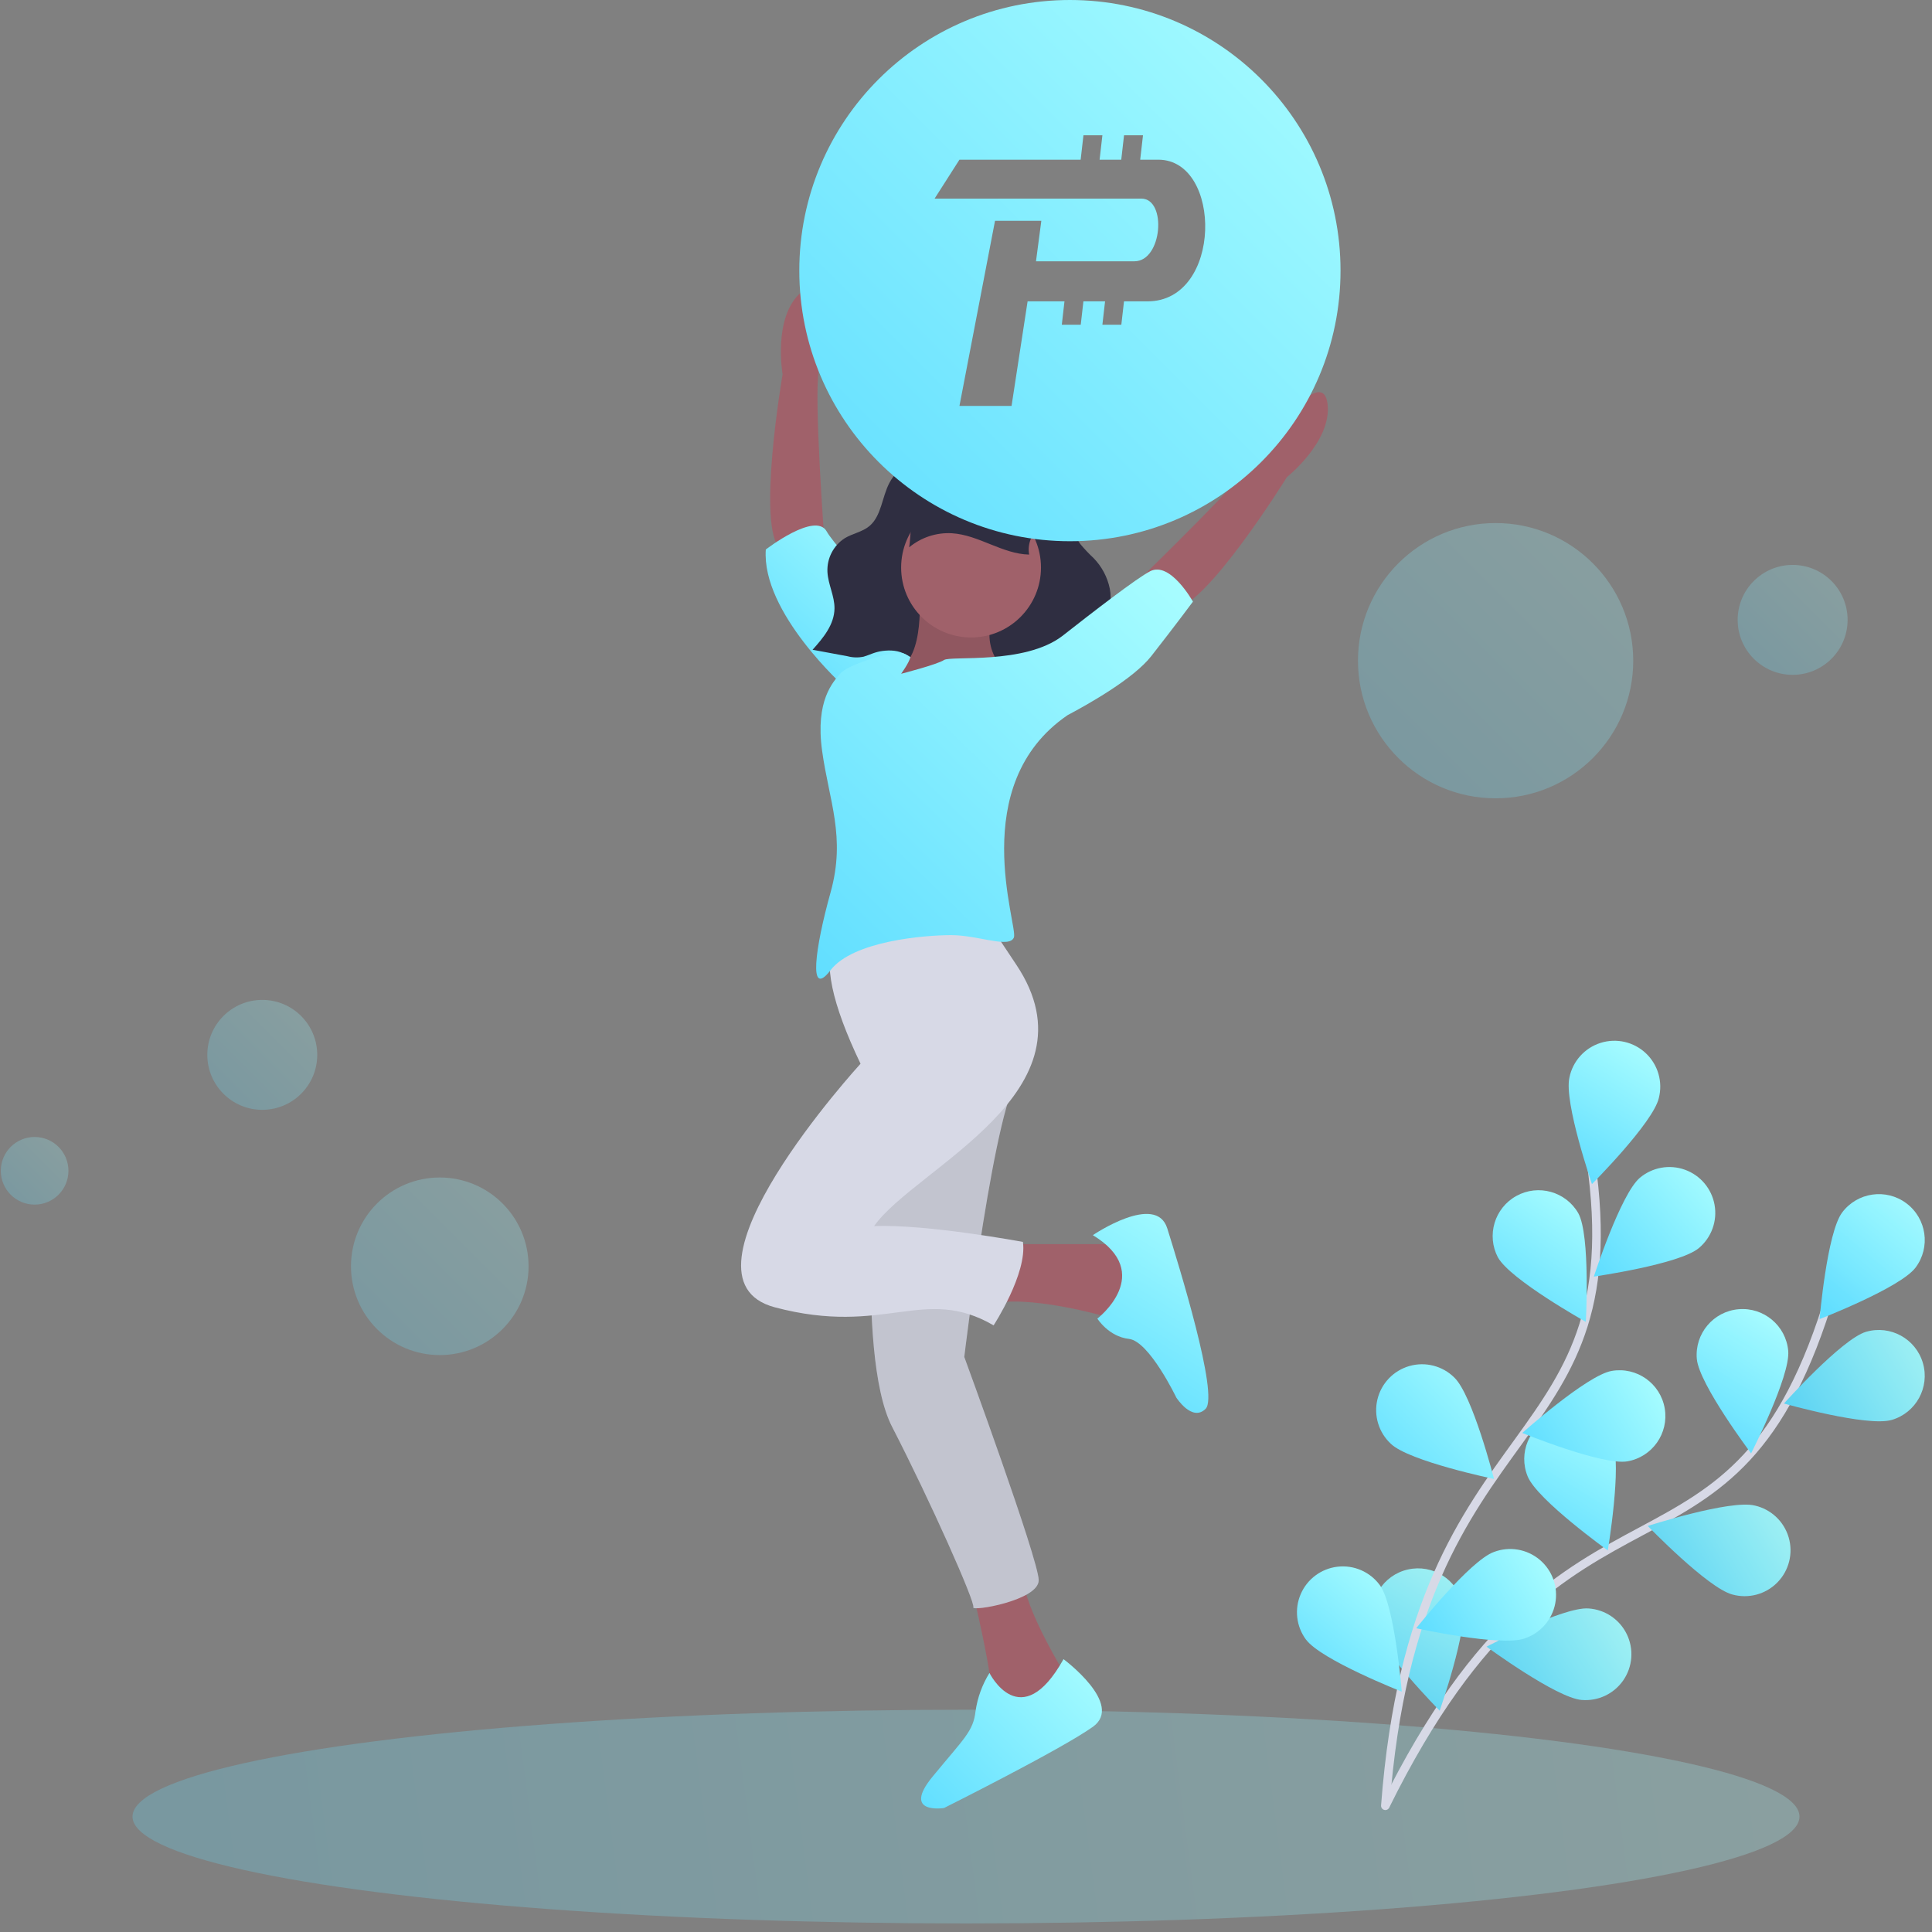 <?xml version="1.0" encoding="UTF-8"?>
<svg width="230px" height="230px" viewBox="0 0 230 230" version="1.1" xmlns="http://www.w3.org/2000/svg" xmlns:xlink="http://www.w3.org/1999/xlink">
    <rect x="0" y="0" width="230" height="230" fill="#808080" stroke="none"/>
    <!-- Generator: Sketch 54.1 (76490) - https://sketchapp.com -->
    <title>Illustration/New Wallet Copy</title>
    <desc>Created with Sketch.</desc>
    <defs>
        <linearGradient x1="100%" y1="0%" x2="0%" y2="100%" id="linearGradient-1">
            <stop stop-color="#A8FDFF" offset="0%"></stop>
            <stop stop-color="#61DEFF" offset="100%"></stop>
        </linearGradient>
        <linearGradient x1="100%" y1="49.178%" x2="0%" y2="50.822%" id="linearGradient-2">
            <stop stop-color="#A8FDFF" offset="0%"></stop>
            <stop stop-color="#61DEFF" offset="100%"></stop>
        </linearGradient>
        <linearGradient x1="90.418%" y1="0%" x2="9.582%" y2="100%" id="linearGradient-3">
            <stop stop-color="#A8FDFF" offset="0%"></stop>
            <stop stop-color="#61DEFF" offset="100%"></stop>
        </linearGradient>
        <linearGradient x1="66.856%" y1="0%" x2="33.144%" y2="100%" id="linearGradient-4">
            <stop stop-color="#A8FDFF" offset="0%"></stop>
            <stop stop-color="#61DEFF" offset="100%"></stop>
        </linearGradient>
        <linearGradient x1="100%" y1="15.906%" x2="0%" y2="84.094%" id="linearGradient-5">
            <stop stop-color="#A8FDFF" offset="0%"></stop>
            <stop stop-color="#61DEFF" offset="100%"></stop>
        </linearGradient>
        <linearGradient x1="92.405%" y1="0%" x2="7.595%" y2="100%" id="linearGradient-6">
            <stop stop-color="#A8FDFF" offset="0%"></stop>
            <stop stop-color="#61DEFF" offset="100%"></stop>
        </linearGradient>
        <linearGradient x1="72.282%" y1="0%" x2="27.718%" y2="100%" id="linearGradient-7">
            <stop stop-color="#A8FDFF" offset="0%"></stop>
            <stop stop-color="#61DEFF" offset="100%"></stop>
        </linearGradient>
        <linearGradient x1="85.415%" y1="0%" x2="14.585%" y2="100%" id="linearGradient-8">
            <stop stop-color="#A8FDFF" offset="0%"></stop>
            <stop stop-color="#61DEFF" offset="100%"></stop>
        </linearGradient>
        <linearGradient x1="70.185%" y1="0%" x2="29.815%" y2="100%" id="linearGradient-9">
            <stop stop-color="#A8FDFF" offset="0%"></stop>
            <stop stop-color="#61DEFF" offset="100%"></stop>
        </linearGradient>
        <linearGradient x1="100%" y1="28.969%" x2="0%" y2="71.031%" id="linearGradient-10">
            <stop stop-color="#A8FDFF" offset="0%"></stop>
            <stop stop-color="#61DEFF" offset="100%"></stop>
        </linearGradient>
        <linearGradient x1="100%" y1="29.433%" x2="0%" y2="70.567%" id="linearGradient-11">
            <stop stop-color="#A8FDFF" offset="0%"></stop>
            <stop stop-color="#61DEFF" offset="100%"></stop>
        </linearGradient>
        <linearGradient x1="100%" y1="29.943%" x2="0%" y2="70.057%" id="linearGradient-12">
            <stop stop-color="#A8FDFF" offset="0%"></stop>
            <stop stop-color="#61DEFF" offset="100%"></stop>
        </linearGradient>
        <linearGradient x1="70.612%" y1="0%" x2="29.388%" y2="100%" id="linearGradient-13">
            <stop stop-color="#A8FDFF" offset="0%"></stop>
            <stop stop-color="#61DEFF" offset="100%"></stop>
        </linearGradient>
        <linearGradient x1="70.422%" y1="0%" x2="29.578%" y2="100%" id="linearGradient-14">
            <stop stop-color="#A8FDFF" offset="0%"></stop>
            <stop stop-color="#61DEFF" offset="100%"></stop>
        </linearGradient>
        <linearGradient x1="100%" y1="9.307%" x2="0%" y2="90.693%" id="linearGradient-15">
            <stop stop-color="#A8FDFF" offset="0%"></stop>
            <stop stop-color="#61DEFF" offset="100%"></stop>
        </linearGradient>
        <linearGradient x1="100%" y1="29.563%" x2="0%" y2="70.437%" id="linearGradient-16">
            <stop stop-color="#A8FDFF" offset="0%"></stop>
            <stop stop-color="#61DEFF" offset="100%"></stop>
        </linearGradient>
        <linearGradient x1="100%" y1="28.523%" x2="0%" y2="71.477%" id="linearGradient-17">
            <stop stop-color="#A8FDFF" offset="0%"></stop>
            <stop stop-color="#61DEFF" offset="100%"></stop>
        </linearGradient>
        <linearGradient x1="75.531%" y1="0%" x2="24.469%" y2="100%" id="linearGradient-18">
            <stop stop-color="#A8FDFF" offset="0%"></stop>
            <stop stop-color="#61DEFF" offset="100%"></stop>
        </linearGradient>
        <linearGradient x1="100%" y1="2.649%" x2="0%" y2="97.351%" id="linearGradient-19">
            <stop stop-color="#A8FDFF" offset="0%"></stop>
            <stop stop-color="#61DEFF" offset="100%"></stop>
        </linearGradient>
        <linearGradient x1="85.012%" y1="0%" x2="14.988%" y2="100%" id="linearGradient-20">
            <stop stop-color="#A8FDFF" offset="0%"></stop>
            <stop stop-color="#61DEFF" offset="100%"></stop>
        </linearGradient>
    </defs>
    <g id="Illustration/New-Wallet-Copy" stroke="none" stroke-width="1" fill="none" fill-rule="evenodd">
        <g id="Illustration/New-Wallet">
            <g id="Circles" transform="translate(0.094, 62.268)" opacity="0.25">
                <circle id="Oval" fill="url(#linearGradient-1)" cx="177.954" cy="16.385" r="16.385"></circle>
                <circle id="Oval" fill="url(#linearGradient-1)" fill-rule="nonzero" cx="52.26" cy="88.48" r="10.571"></circle>
                <circle id="Oval" fill="url(#linearGradient-1)" fill-rule="nonzero" cx="31.129" cy="63.311" r="6.544"></circle>
                <circle id="Oval-Copy" fill="url(#linearGradient-1)" fill-rule="nonzero" cx="213.315" cy="11.527" r="6.544"></circle>
                <circle id="Oval" fill="url(#linearGradient-1)" fill-rule="nonzero" cx="4.027" cy="77.113" r="4.027"></circle>
                <ellipse id="Oval" fill="url(#linearGradient-2)" cx="114.906" cy="153.993" rx="99.226" ry="12.721"></ellipse>
            </g>
            <g id="Woman" transform="translate(88.05, 34.132)" fill-rule="nonzero">
                <path d="M10.112,30.493 C10.112,30.493 8.822,13.129 9.429,9.954 C10.037,6.778 10.607,-2.262 7.269,0.71 C3.932,3.681 5.117,10.423 5.117,10.423 C5.117,10.423 1.95,28.774 4.879,31.263 C7.809,33.753 10.112,30.493 10.112,30.493 Z" id="Path" fill="#A0616A"></path>
                <path d="M12.516,47.664 C12.516,47.664 2.581,38.803 3.118,31.285 C3.118,31.285 9.025,26.721 10.368,29.137 C11.71,31.554 21.866,41.465 20.209,44.672 C18.552,47.879 12.516,47.664 12.516,47.664 Z" id="Path" fill="url(#linearGradient-3)"></path>
                <path d="M53.27,38.253 C53.27,38.253 59.177,21.875 59.445,18.653 C59.714,15.431 61.593,6.57 64.01,10.329 C66.426,14.088 63.473,20.264 63.473,20.264 C63.473,20.264 61.593,38.79 58.103,40.401 C54.612,42.012 53.27,38.253 53.27,38.253 Z" id="Path" fill="#A0616A" transform="translate(59.115, 25.11) rotate(26) translate(-59.115, -25.11) "></path>
                <path d="M31.579,113.983 L47.421,113.983 L48.226,122.038 L44.467,122.844 C44.467,122.844 35.607,120.159 30.505,120.964 C25.404,121.77 31.579,113.983 31.579,113.983 Z" id="Path" fill="#A0616A"></path>
                <path d="M42.051,112.909 C42.051,112.909 49.569,107.808 50.911,112.104 C52.254,116.4 57.087,131.973 55.476,133.584 C53.865,135.195 51.985,132.241 51.985,132.241 C51.985,132.241 48.763,125.529 46.347,125.26 C43.93,124.992 42.588,122.844 42.588,122.844 C42.588,122.844 49.569,117.474 42.051,112.909 Z" id="Path" fill="url(#linearGradient-4)"></path>
                <path d="M27.552,154.527 C27.552,154.527 30.505,166.609 29.968,168.489 C29.431,170.368 38.56,169.294 38.56,169.294 L39.097,165.804 C39.097,165.804 33.727,157.212 33.727,153.453 C33.727,149.694 27.552,154.527 27.552,154.527 Z" id="Path" fill="#A0616A"></path>
                <path d="M38.56,163.387 C38.56,163.387 45.81,168.757 42.051,171.443 C38.292,174.128 24.33,181.109 24.33,181.109 C24.33,181.109 19.228,181.914 22.987,177.35 C26.746,172.785 27.82,171.98 28.089,169.563 C28.322,167.954 28.886,166.411 29.744,165.03 C29.744,165.03 33.459,172.517 38.56,163.387 Z" id="Path" fill="url(#linearGradient-5)"></path>
                <path d="M16.543,98.947 C16.543,98.947 13.59,126.871 18.154,135.732 C22.719,144.592 28.089,156.675 27.82,157.212 C27.552,157.749 35.607,156.406 35.607,153.99 C35.607,151.573 26.746,127.408 26.746,127.408 C26.746,127.408 30.505,95.994 33.459,93.846 C36.412,91.698 16.543,98.947 16.543,98.947 Z" id="Path" fill="#D7D9E6"></path>
                <path d="M16.543,98.947 C16.543,98.947 13.59,126.871 18.154,135.732 C22.719,144.592 28.089,156.675 27.82,157.212 C27.552,157.749 35.607,156.406 35.607,153.99 C35.607,151.573 26.746,127.408 26.746,127.408 C26.746,127.408 30.505,95.994 33.459,93.846 C36.412,91.698 16.543,98.947 16.543,98.947 Z" id="Path" fill="#000000" opacity="0.1"></path>
                <path d="M22.612,20.142 C20.692,20.49 18.791,21.544 17.837,23.345 C16.946,25.025 16.89,27.27 15.473,28.476 C14.628,29.196 13.48,29.363 12.536,29.929 C11.17,30.802 10.376,32.339 10.455,33.958 C10.53,35.44 11.311,36.819 11.295,38.303 C11.273,40.232 9.94,41.824 8.685,43.22 L12.845,43.992 C13.474,44.16 14.133,44.177 14.77,44.043 C15.488,43.83 16.081,43.484 16.997,43.365 C17.914,43.246 18.929,43.27 19.859,43.832 C22.504,45.432 25.281,46.803 28.107,48.005 C28.938,48.359 29.881,48.713 30.701,48.331 C31.364,48.023 31.776,47.303 32.399,46.913 C33.515,46.215 34.917,46.74 36.171,47.085 C39.007,47.855 42.024,47.598 44.689,46.359 C44.115,45.688 43.361,45.219 42.742,44.594 C42.123,43.969 41.622,43.084 41.786,42.195 C41.953,41.287 42.733,40.681 43.265,39.949 C44.058,38.776 44.348,37.335 44.068,35.947 C43.789,34.581 43.124,33.323 42.152,32.322 C41.598,31.803 41.075,31.252 40.586,30.67 C39.607,29.349 39.365,27.599 39.052,25.952 C38.739,24.304 38.244,22.551 36.974,21.548 C34.949,19.949 31.662,20.494 29.295,20.335 C27.038,20.184 24.863,20.142 22.612,20.142 Z" id="Path" fill="#2F2E41"></path>
                <path d="M11.329,77.848 C9.926,80.41 10.948,85.295 14.395,92.503 C14.395,92.503 -8.964,118.011 4.192,121.501 C17.349,124.992 21.913,118.816 30.237,123.649 C30.237,123.649 34.264,117.474 33.727,113.715 C33.727,113.715 22.182,111.567 16.006,111.835 C20.853,104.923 43.046,95.803 32.922,80.689 C22.797,65.575 26.746,69.949 26.746,69.949 C19.182,70.258 14.043,72.892 11.329,77.848 Z" id="Path" fill="#D7D9E6"></path>
                <path d="M21.376,36.118 C21.376,36.118 22.182,44.442 18.691,45.516 C15.201,46.59 32.385,46.321 32.385,46.321 C32.385,46.321 28.357,43.905 30.237,38.803 C32.116,33.702 21.376,36.118 21.376,36.118 Z" id="Path" fill="#A0616A"></path>
                <path d="M21.376,36.118 C21.376,36.118 22.182,44.442 18.691,45.516 C15.201,46.59 32.385,46.321 32.385,46.321 C32.385,46.321 28.357,43.905 30.237,38.803 C32.116,33.702 21.376,36.118 21.376,36.118 Z" id="Path" fill="#000000" opacity="0.1"></path>
                <path d="M39.041,51.007 C26.889,59.313 33.182,76.146 32.653,77.467 C32.116,78.81 28.401,77.194 25.208,77.194 C22.015,77.194 13.511,77.876 10.826,81.366 C8.141,84.857 8.978,78.732 10.826,72.114 C12.674,65.496 10.635,61.209 9.816,55.223 C8.998,49.236 11.136,47.058 11.979,46.053 C12.821,45.047 17.844,43.383 19.455,43.651 C19.794,43.708 20.292,44.081 20.324,44.109 C20.179,44.773 19.228,46.079 19.228,46.079 C19.228,46.079 23.524,44.979 24.33,44.442 C25.135,43.905 33.907,45.013 38.406,41.589 C41.977,38.783 47.328,34.655 48.881,33.868 C51.276,32.655 53.967,37.492 53.967,37.492 C53.967,37.492 51.821,40.385 49.006,43.978 C46.923,46.638 41.643,49.631 39.041,51.007 Z" id="Combined-Shape" fill="url(#linearGradient-6)"></path>
                <circle id="Oval" fill="#A0616A" cx="27.552" cy="33.433" r="8.324"></circle>
                <path d="M20.188,31.022 C21.611,29.842 23.427,29.245 25.272,29.35 C28.463,29.546 31.271,31.82 34.467,31.891 C34.339,31.2 34.436,30.486 34.742,29.854 C34.99,29.346 35.381,28.854 35.328,28.291 C35.241,27.844 34.996,27.444 34.639,27.162 C32.792,25.41 30.238,24.508 27.694,24.396 C25.989,24.322 22.735,24.362 21.412,25.653 C20.281,26.758 20.412,29.59 20.188,31.022 Z" id="Path" fill="#2F2E41"></path>
            </g>
            <g id="Logo" transform="translate(95.155, 0)" fill="url(#linearGradient-1)">
                <path d="M32.216,1.42108547e-14 C50.009,1.0942423e-14 64.432,14.424 64.432,32.216 C64.432,50.009 50.009,64.432 32.216,64.432 C14.424,64.432 1.63898092e-14,50.009 1.42108547e-14,32.216 C1.20319002e-14,14.424 14.424,1.74792864e-14 32.216,1.42108547e-14 Z M33.495,19.011 L19.065,19.011 L16.108,23.642 C30.459,23.642 38.66,23.642 40.71,23.642 C43.785,23.642 43.223,31.106 39.9,31.106 C37.685,31.106 33.778,31.106 28.178,31.106 L28.812,26.287 L23.3,26.287 L19.065,48.324 L25.268,48.324 L27.178,35.876 L31.568,35.876 L31.25,38.659 L33.505,38.659 L33.823,35.876 L36.4,35.876 L36.082,38.659 L38.337,38.659 L38.655,35.876 L41.453,35.876 C50.388,35.876 50.388,19.011 42.739,19.011 L40.583,19.011 L40.915,16.108 L38.659,16.108 L38.328,19.011 L35.75,19.011 L36.082,16.108 L33.827,16.108 L33.495,19.011 Z" id="Combined-Shape"></path>
            </g>
            <g id="Flowers" transform="translate(154.4, 123.9)">
                <g id="Back" transform="translate(8.101, 17.381)">
                    <path d="M2.42,73.694 C24.411,29.164 43.989,51.494 55.521,12.396" id="Path-3" stroke="#D7D9E6" stroke-width="1.018"></path>
                    <path d="M19.369,34.494 C18.22,31.705 19.549,28.512 22.338,27.363 C25.127,26.213 28.32,27.542 29.47,30.331 C30.618,33.121 28.901,43.292 28.901,43.292 C28.901,43.292 20.523,37.284 19.369,34.494 Z" id="Path" fill="url(#linearGradient-7)" fill-rule="nonzero"></path>
                    <path d="M65.545,9.617 C63.736,12.034 54.117,15.754 54.117,15.754 C54.117,15.754 54.992,5.478 56.802,3.066 C58.61,0.652 62.034,0.161 64.449,1.97 C66.863,3.779 67.354,7.203 65.545,9.617 L65.545,9.617 Z" id="Path" fill="url(#linearGradient-8)" fill-rule="nonzero"></path>
                    <path d="M65.543,9.617 C63.734,12.034 54.115,15.754 54.115,15.754 C54.115,15.754 54.99,5.479 56.8,3.067 C58.609,0.652 62.032,0.161 64.447,1.97 C66.861,3.779 67.352,7.203 65.543,9.617 L65.543,9.617 Z" id="Path" fill="url(#linearGradient-8)" fill-rule="nonzero" opacity="0.05"></path>
                    <path d="M39.501,20.492 L39.502,20.497 C39.239,17.492 41.462,14.843 44.467,14.58 C47.471,14.317 50.121,16.54 50.383,19.545 C50.646,22.549 45.962,31.736 45.962,31.736 C45.962,31.736 39.764,23.501 39.501,20.492 Z" id="Path" fill="url(#linearGradient-9)" fill-rule="nonzero"></path>
                    <path d="M39.501,20.492 L39.502,20.497 C39.239,17.492 41.462,14.843 44.467,14.58 C47.471,14.317 50.121,16.54 50.383,19.545 C50.646,22.549 45.962,31.736 45.962,31.736 C45.962,31.736 39.764,23.501 39.501,20.492 Z" id="Path" fill="url(#linearGradient-9)" fill-rule="nonzero" opacity="0.05"></path>
                    <path d="M19.369,34.494 C18.22,31.705 19.549,28.512 22.338,27.363 C25.127,26.213 28.32,27.542 29.47,30.331 C30.618,33.121 28.901,43.292 28.901,43.292 C28.901,43.292 20.523,37.284 19.369,34.494 Z" id="Path" fill="url(#linearGradient-7)" fill-rule="nonzero" opacity="0.05"></path>
                    <path d="M62.677,27.762 C59.78,28.606 49.874,25.805 49.874,25.805 C49.874,25.805 56.751,18.129 59.642,17.269 C62.539,16.426 65.571,18.09 66.415,20.987 C67.259,23.884 65.594,26.916 62.697,27.76 L62.677,27.762 Z" id="Path" fill="url(#linearGradient-10)" fill-rule="nonzero"></path>
                    <path d="M62.677,27.762 C59.78,28.606 49.874,25.805 49.874,25.805 C49.874,25.805 56.751,18.129 59.642,17.269 C62.539,16.426 65.571,18.09 66.415,20.987 C67.259,23.884 65.594,26.916 62.697,27.76 L62.677,27.762 Z" id="Path" fill="#000000" fill-rule="nonzero" opacity="0.05"></path>
                    <path d="M43.747,48.545 C40.816,47.791 33.665,40.382 33.665,40.382 C33.665,40.382 43.494,37.218 46.408,37.953 C48.339,38.393 49.88,39.844 50.436,41.744 C50.993,43.644 50.477,45.697 49.088,47.108 C47.7,48.52 45.656,49.07 43.747,48.545 L43.747,48.545 Z" id="Path" fill="url(#linearGradient-11)" fill-rule="nonzero"></path>
                    <path d="M43.747,48.545 C40.816,47.791 33.665,40.382 33.665,40.382 C33.665,40.382 43.494,37.218 46.408,37.953 C48.339,38.393 49.88,39.844 50.436,41.744 C50.993,43.644 50.477,45.697 49.088,47.108 C47.7,48.52 45.656,49.07 43.747,48.545 L43.747,48.545 Z" id="Path" fill="#000000" fill-rule="nonzero" opacity="0.05"></path>
                    <path d="M25.786,61.094 C22.778,60.852 14.473,54.752 14.473,54.752 C14.473,54.752 23.61,49.971 26.616,50.203 C28.575,50.334 30.313,51.507 31.168,53.274 C32.023,55.042 31.864,57.132 30.751,58.749 C29.637,60.367 27.742,61.262 25.786,61.094 L25.786,61.094 Z" id="Path" fill="url(#linearGradient-12)" fill-rule="nonzero"></path>
                    <path d="M25.786,61.094 C22.778,60.852 14.473,54.752 14.473,54.752 C14.473,54.752 23.61,49.971 26.616,50.203 C28.575,50.334 30.313,51.507 31.168,53.274 C32.023,55.042 31.864,57.132 30.751,58.749 C29.637,60.367 27.742,61.262 25.786,61.094 L25.786,61.094 Z" id="Path" fill="#000000" fill-rule="nonzero" opacity="0.05"></path>
                    <path d="M0.98,52.088 C0.319,49.145 2.17,46.223 5.113,45.562 C8.057,44.901 10.979,46.752 11.64,49.695 C12.301,52.639 8.888,62.371 8.888,62.371 C8.888,62.371 1.642,55.032 0.98,52.088 L0.98,52.088 Z" id="Path" fill="url(#linearGradient-13)" fill-rule="nonzero"></path>
                    <path d="M0.98,52.088 C0.319,49.145 2.17,46.223 5.113,45.562 C8.057,44.901 10.979,46.752 11.64,49.695 C12.301,52.639 8.888,62.371 8.888,62.371 C8.888,62.371 1.642,55.032 0.98,52.088 L0.98,52.088 Z" id="Path" fill="#000000" fill-rule="nonzero" opacity="0.05"></path>
                </g>
                <g id="Front">
                    <path d="M10.521,91.074 C14.197,42.348 41.05,50.396 34.689,12.371" id="Path-3" stroke="#D7D9E6" stroke-width="1.018" stroke-linecap="round" stroke-linejoin="round"></path>
                    <path d="M43.079,6.821 C42.403,9.762 35.119,17.062 35.119,17.062 C35.119,17.062 31.76,7.309 32.437,4.373 C32.833,2.429 34.252,0.852 36.144,0.254 C38.036,-0.344 40.104,0.132 41.544,1.496 C42.985,2.86 43.573,4.899 43.079,6.821 L43.079,6.821 Z" id="Path" fill="url(#linearGradient-14)" fill-rule="nonzero"></path>
                    <path d="M47.858,24.671 C45.553,26.616 35.342,28.076 35.342,28.076 C35.342,28.076 38.526,18.262 40.816,16.318 C42.309,15.06 44.358,14.694 46.194,15.357 C48.029,16.02 49.372,17.613 49.715,19.534 C50.058,21.455 49.351,23.413 47.858,24.671 Z" id="Path" fill="url(#linearGradient-15)" fill-rule="nonzero"></path>
                    <path d="M39.347,50.069 C36.36,50.583 26.823,46.688 26.823,46.688 C26.823,46.688 34.514,39.82 37.466,39.304 C40.439,38.79 43.266,40.783 43.78,43.757 C44.294,46.73 42.3,49.557 39.327,50.071 L39.347,50.069 Z" id="Path" fill="url(#linearGradient-16)" fill-rule="nonzero"></path>
                    <path d="M27.108,71.154 C24.265,72.16 14.197,69.939 14.197,69.939 C14.197,69.939 20.611,61.864 23.453,60.857 C25.303,60.158 27.386,60.514 28.899,61.787 C30.412,63.06 31.119,65.051 30.747,66.993 C30.376,68.935 28.984,70.524 27.107,71.149 L27.108,71.154 Z" id="Path" fill="url(#linearGradient-17)" fill-rule="nonzero"></path>
                    <path d="M23.926,25.789 L23.927,25.799 C22.541,23.167 23.517,19.909 26.123,18.473 C28.728,17.036 32.004,17.949 33.491,20.526 C34.95,23.168 34.39,33.464 34.39,33.464 C34.39,33.464 25.38,28.431 23.926,25.789 Z" id="Path" fill="url(#linearGradient-18)" fill-rule="nonzero"></path>
                    <path d="M11.184,47.986 C9.734,46.647 9.12,44.63 9.576,42.71 C10.032,40.79 11.489,39.265 13.387,38.722 C15.284,38.179 17.327,38.702 18.73,40.09 C20.913,42.172 23.46,52.167 23.46,52.167 C23.46,52.167 13.362,50.069 11.184,47.986 L11.184,47.986 Z" id="Path" fill="url(#linearGradient-19)" fill-rule="nonzero"></path>
                    <path d="M1.08,71.291 L1.075,71.292 C-0.087,69.725 -0.325,67.656 0.451,65.866 C1.227,64.075 2.899,62.835 4.837,62.612 C6.776,62.389 8.686,63.217 9.849,64.784 C11.653,67.208 12.476,77.485 12.476,77.485 C12.476,77.485 2.879,73.716 1.08,71.291 Z" id="Path" fill="url(#linearGradient-20)" fill-rule="nonzero"></path>
                </g>
            </g>
        </g>
    </g>
</svg>